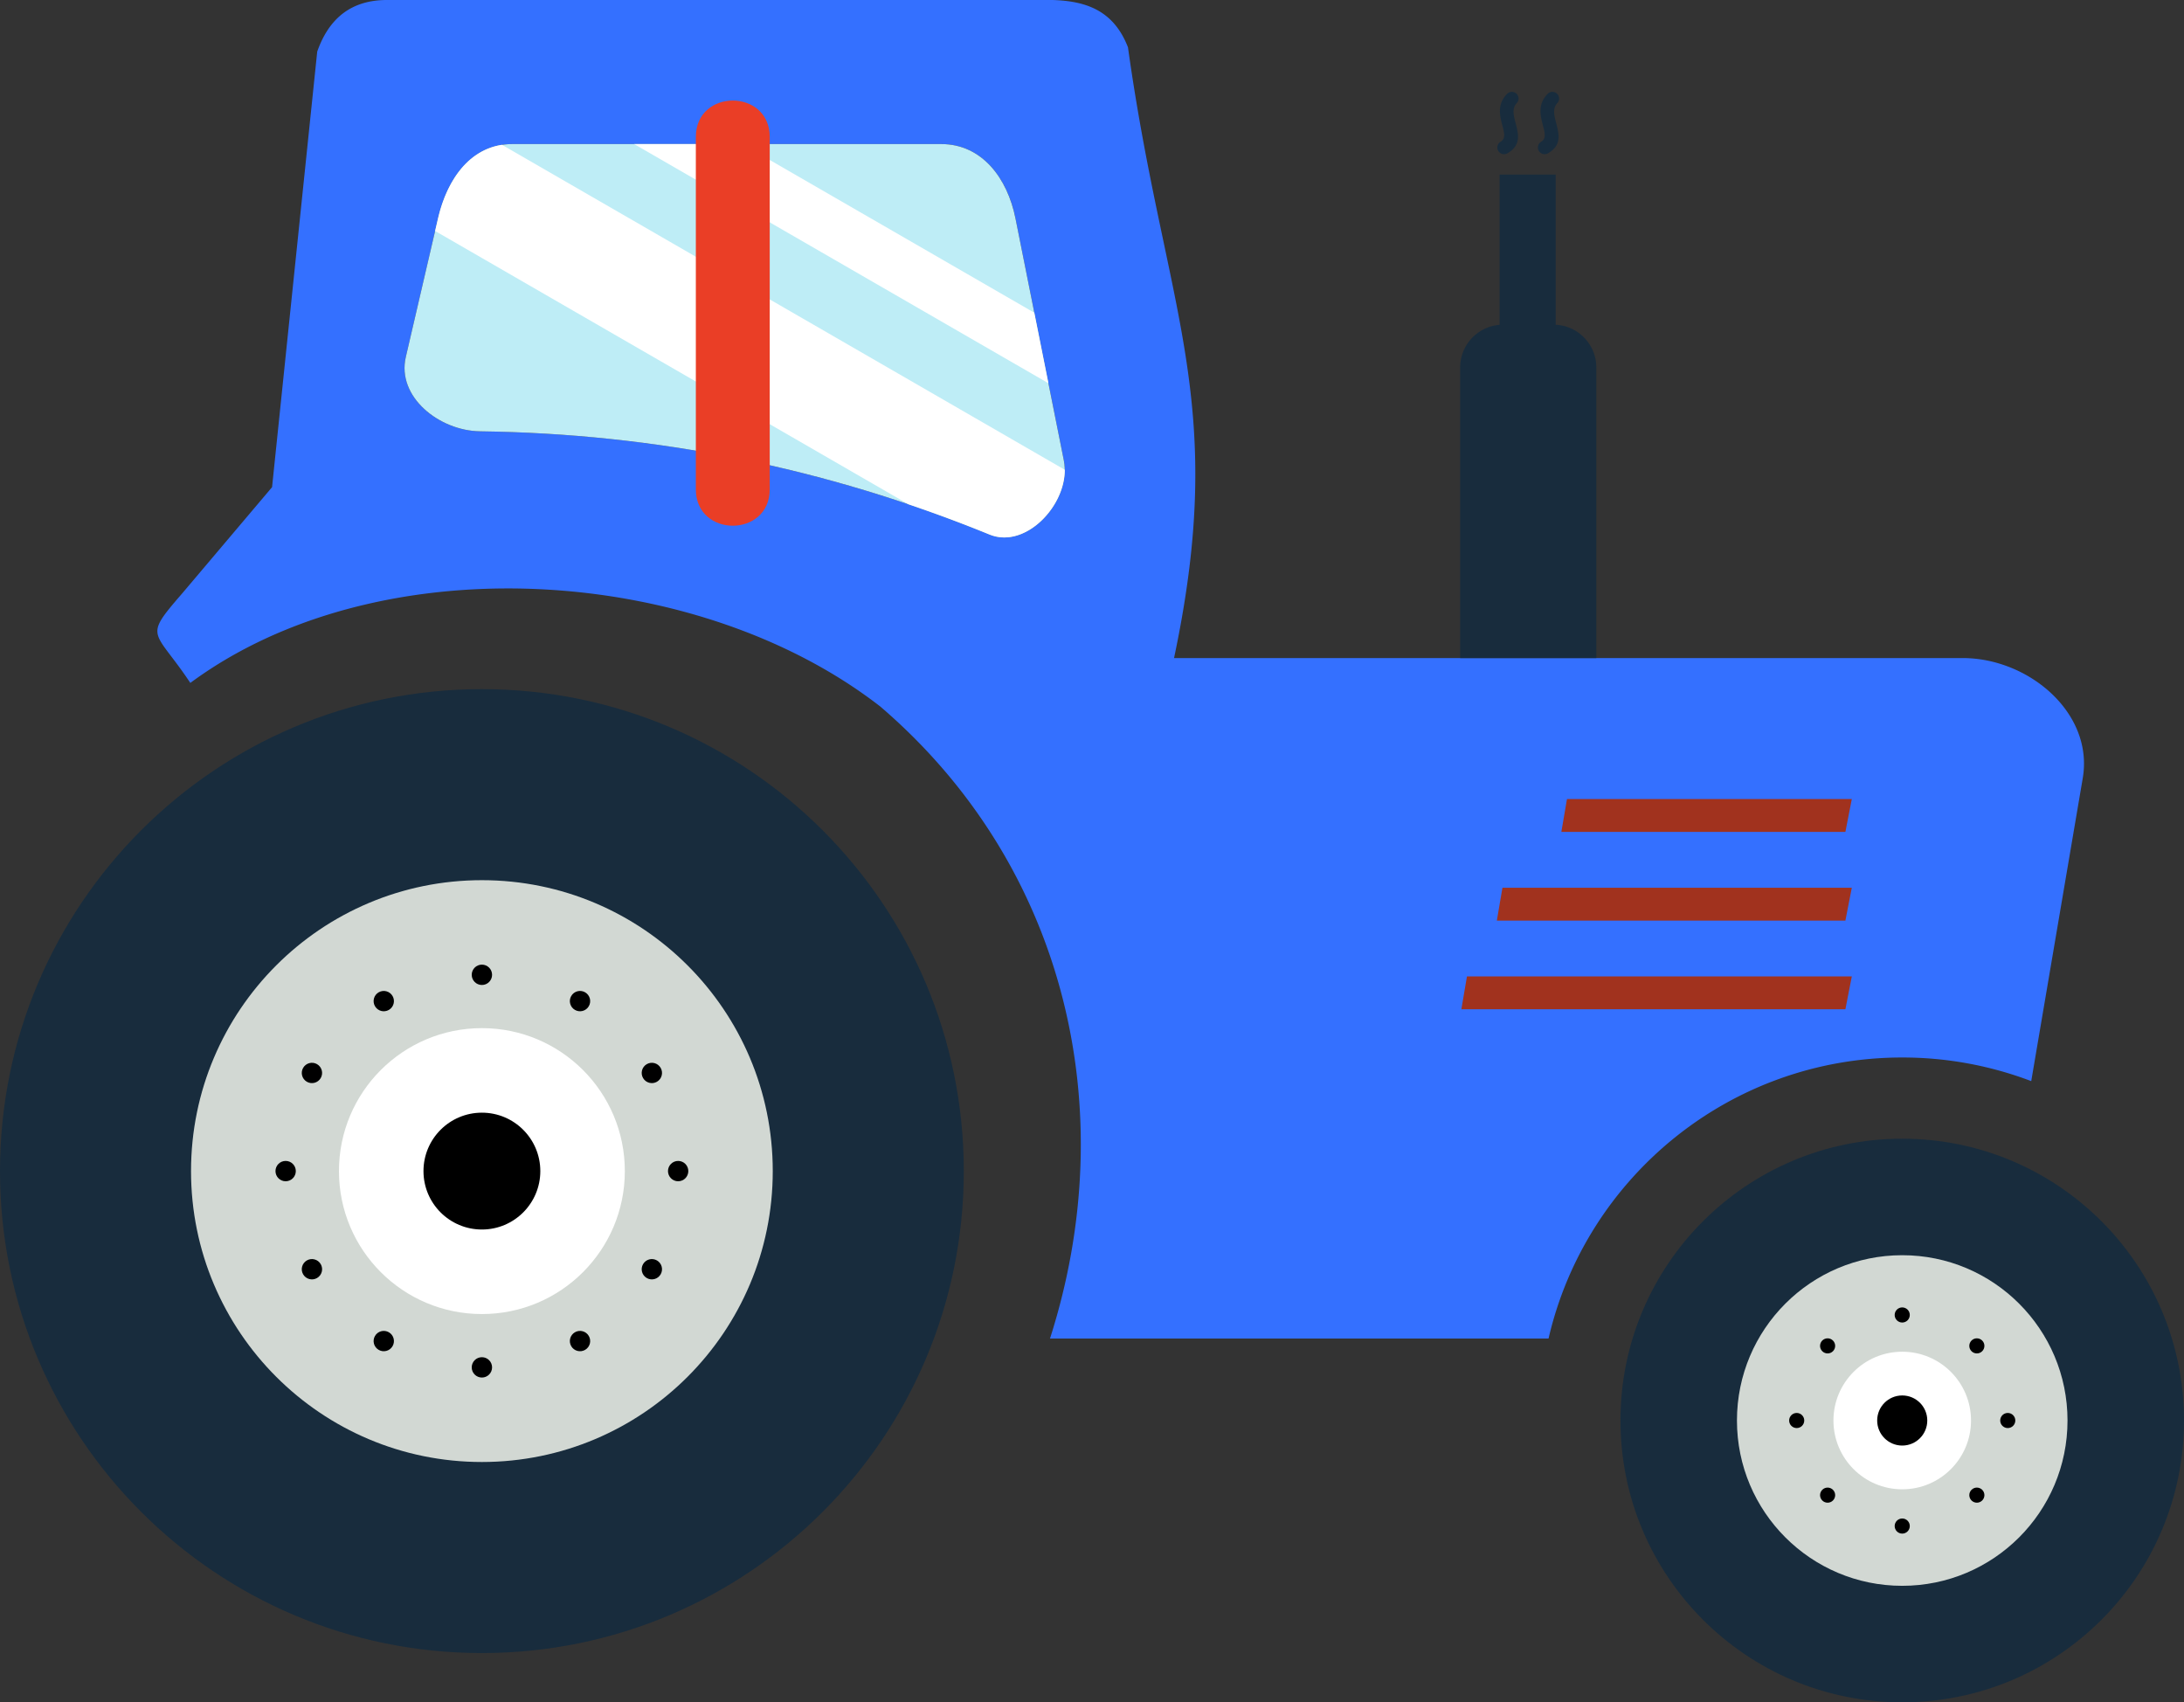 <svg xmlns="http://www.w3.org/2000/svg" shape-rendering="geometricPrecision" text-rendering="geometricPrecision" image-rendering="optimizeQuality" fill-rule="evenodd" clip-rule="evenodd" viewBox="0 0 512 399.025"><rect x="0" y="0" width="512" height="399.025" fill="#333333" stroke="none"/><path fill="#3470FF" d="M206.368 165.609c43.461 37.236 56.949 94.55 39.787 148.139h116.876c8.713-37.738 42.53-65.87 82.915-65.87a84.871 84.871 0 0130.241 5.537l12.079-71.018c2.596-15.263-12.667-28.147-28.145-28.147H275.234c12.839-60.701-2.165-81.415-10.8-143.157C261.014 2.239 254.314.248 246.792 0H90.499c-7.843.071-13.281 3.962-16.133 12.102L63.78 114.194l-21.101 24.94c-9.232 10.666-6.537 8.193 1.939 20.943a93.988 93.988 0 014.422-3.078c44.419-29.099 115.533-23.839 157.328 8.61zM120.095 33.767h100.558c9.572 0 15.525 8.028 17.4 17.399l11.342 56.74c1.874 9.374-8.547 21.009-17.396 17.396-38.544-15.735-78.392-23.661-119.465-24.199-9.56-.129-19.567-8.08-17.401-17.401l7.563-32.536c2.167-9.323 7.828-17.399 17.399-17.399z"/><path fill="#BEEDF6" d="M120.093 33.767h100.562c9.569 0 15.525 8.028 17.398 17.397l11.342 56.742c1.874 9.374-8.548 21.009-17.398 17.397-38.543-15.733-78.39-23.662-119.465-24.203-9.558-.126-19.565-8.077-17.398-17.398l7.562-32.538c2.166-9.321 7.828-17.397 17.397-17.397z"/><path fill="#fff" d="M249.615 110.112c.051 8.874-9.453 18.524-17.618 15.191a332.8 332.8 0 00-19.022-7.096L102.004 54.14l.692-2.976c1.978-8.512 6.871-15.984 14.994-17.217l131.925 76.165zM148.669 33.767h25.33l68.478 39.536 3.306 16.532z"/><path fill="#182C3D" d="M112.971 161.534c62.393 0 112.973 50.579 112.973 112.971s-50.58 112.971-112.973 112.971C50.579 387.476 0 336.897 0 274.505s50.579-112.971 112.971-112.971zM445.944 266.914c36.482 0 66.056 29.573 66.056 66.054 0 36.483-29.574 66.057-66.056 66.057-36.481 0-66.056-29.574-66.056-66.057 0-36.481 29.575-66.054 66.056-66.054z"/><path fill="#182C3D" fill-rule="nonzero" d="M353.333 21.97a1.572 1.572 0 012.253 2.19c-1.193 1.224-.735 2.971-.307 4.603.72 2.743 1.39 5.295-1.928 7.193a1.574 1.574 0 01-1.564-2.731c1.23-.703.856-2.13.455-3.661-.647-2.466-1.34-5.101 1.091-7.594zm11.368 54.16c5.282.243 9.527 4.645 9.527 9.978v68.142h-31.916V86.108c0-5.243 4.095-9.577 9.245-9.961V40.914h13.144V76.13zm-1.856-54.16a1.572 1.572 0 012.253 2.19c-1.191 1.224-.735 2.969-.307 4.602.72 2.744 1.39 5.296-1.929 7.194a1.574 1.574 0 01-1.564-2.731c1.231-.703.857-2.13.455-3.663-.647-2.465-1.336-5.099 1.092-7.592z"/><path fill="#A1321E" d="M367.348 187.298h66.776l-1.504 7.703h-66.588l1.316-7.703zm-23.444 41.575h90.22l-1.504 7.702h-90.03l1.314-7.702zm8.319-20.788h81.901l-1.504 7.703h-81.713l1.316-7.703z"/><path fill="#D2D8D3" d="M445.944 294.222c21.4 0 38.748 17.348 38.748 38.746 0 21.401-17.348 38.748-38.748 38.748-21.399 0-38.747-17.347-38.747-38.748 0-21.398 17.348-38.746 38.747-38.746z"/><path fill="#EA3E26" fill-rule="nonzero" d="M163.128 32.114c0-11.393 17.323-11.393 17.323 0v82.57c0 11.394-17.323 11.394-17.323 0v-82.57z"/><path fill="#D2D8D3" d="M112.972 206.315c37.66 0 68.188 30.53 68.188 68.19 0 37.659-30.528 68.189-68.188 68.189-37.66 0-68.189-30.53-68.189-68.189 0-37.66 30.529-68.19 68.189-68.19z"/><circle fill="#fff" cx="112.972" cy="274.505" r="33.51"/><circle fill="#fff" cx="445.944" cy="332.969" r="16.126"/><circle cx="112.972" cy="274.506" r="13.695"/><circle cx="112.973" cy="228.497" r="2.385"/><circle transform="rotate(30 -369.895 371.065) scale(5.477)" r=".435"/><circle transform="rotate(60 -141.398 258.093) scale(5.477)" r=".435"/><circle transform="rotate(90 -57.763 216.743) scale(5.477)" r=".435"/><circle transform="rotate(120 -9.475 192.869) scale(5.477)" r=".435"/><circle transform="rotate(150 25.873 175.391) scale(5.477)" r=".435"/><circle cx="112.973" cy="320.513" r="2.385"/><circle transform="rotate(-150 87.099 145.12) scale(5.477)" r=".435"/><circle transform="rotate(-120 122.448 127.644) scale(5.477)" r=".435"/><circle transform="rotate(-90 170.735 103.77) scale(5.477)" r=".435"/><circle transform="rotate(-60 254.37 62.419) scale(5.477)" r=".435"/><circle transform="rotate(-30 482.868 -50.553) scale(5.477)" r=".435"/><circle cx="445.944" cy="332.968" r="5.873"/><circle cx="445.944" cy="308.229" r="1.772"/><circle transform="rotate(45 -149.093 717.157) scale(4.069)" r=".435"/><circle transform="rotate(90 68.858 401.826) scale(4.069)" r=".435"/><circle transform="rotate(135 159.136 271.212) scale(4.069)" r=".435"/><circle cx="445.944" cy="357.708" r="1.772"/><circle transform="rotate(-135 286.809 86.496) scale(4.069)" r=".435"/><circle transform="rotate(-90 377.086 -44.118) scale(4.069)" r=".435"/><circle transform="rotate(-45 595.037 -359.449) scale(4.069)" r=".435"/></svg>